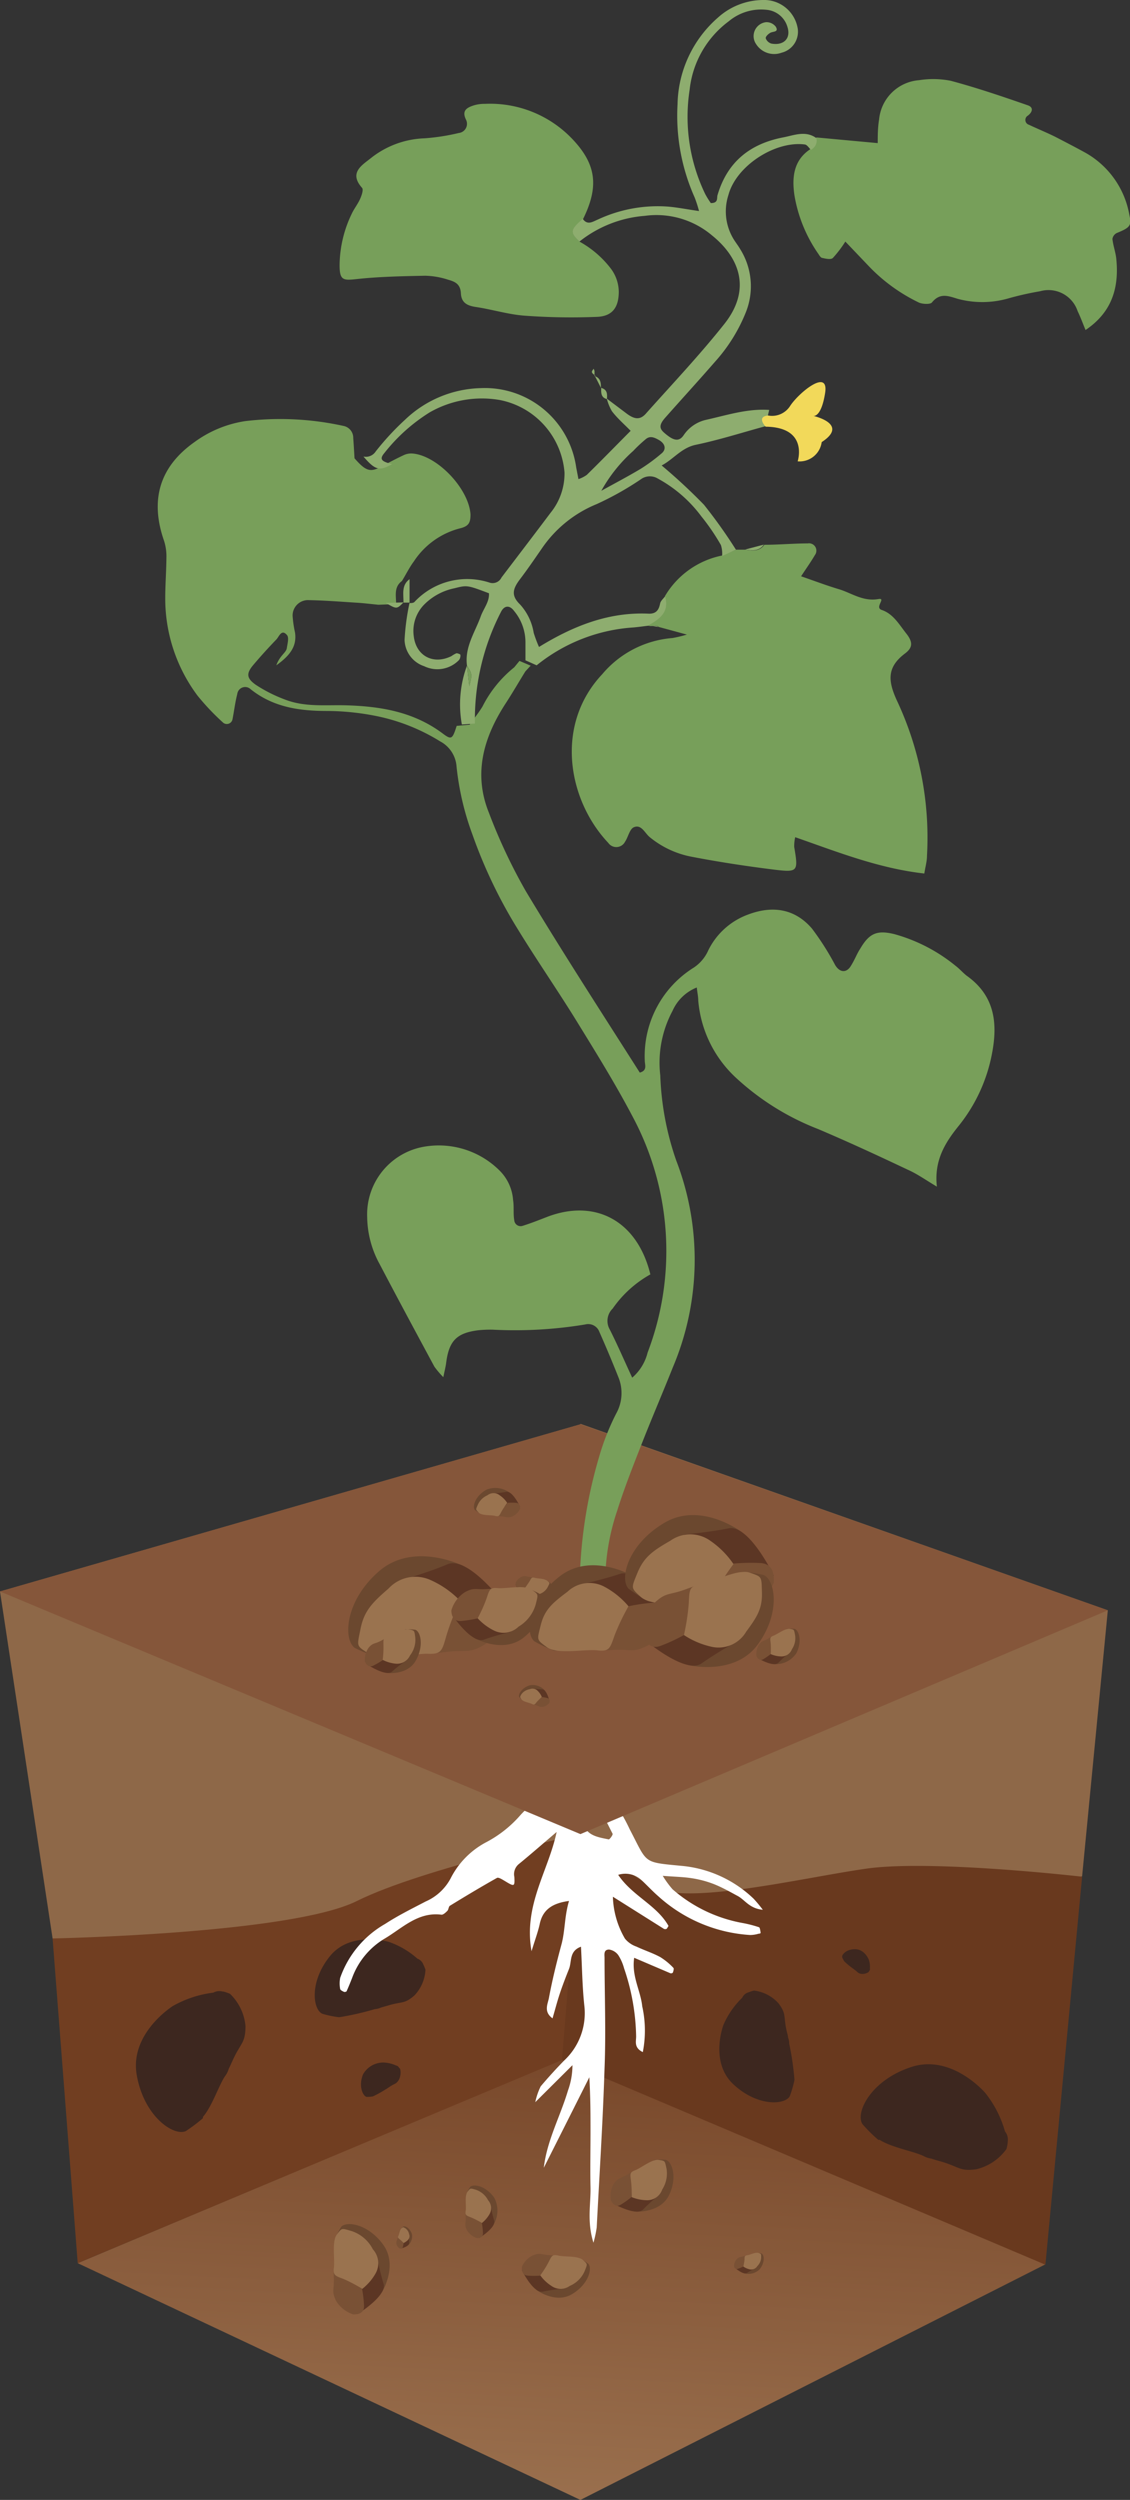 <?xml version="1.0" encoding="UTF-8"?>
<svg xmlns="http://www.w3.org/2000/svg" xmlns:xlink="http://www.w3.org/1999/xlink" viewBox="0 0 115.16 254.68">
  <rect x="0" y="0" width="115.16" height="254.68" fill="#333333" stroke="none"/>
  <defs>
    <style>.cls-1{fill:#8e6848;}.cls-2{fill:url(#Безымянный_градиент_7);}.cls-3{fill:#713e21;}.cls-4{fill:#3d271f;}.cls-5{fill:#69391e;}.cls-6{fill:#6b482f;}.cls-7{fill:#5c3624;}.cls-8{fill:#795135;}.cls-9{fill:#9a734f;}.cls-10{fill:#fff;}.cls-11{fill:#85563a;}.cls-12{fill:#779f5a;}.cls-13{fill:#789f5a;}.cls-14{fill:#8ead6f;}.cls-15{fill:#f2d95a;}</style>
    <linearGradient id="Безымянный_градиент_7" x1="53.83" y1="293.93" x2="59.12" y2="195.45" gradientUnits="userSpaceOnUse">
      <stop offset="0.38" stop-color="#9b714f"></stop>
      <stop offset="0.91" stop-color="#754427"></stop>
      <stop offset="1" stop-color="#6e3c20"></stop>
    </linearGradient>
  </defs>
  <g id="Слой_2" data-name="Слой 2">
    <g id="Слой_1-2" data-name="Слой 1">
      <path class="cls-1" d="M59.15,186.85S69,198.43,76.64,198.91s33.64-7.76,33.64-7.76l2.62-27.1-53.75-19Z"></path>
      <path class="cls-1" d="M0,162.13l5.36,35.35s19.05,2.86,22.38,1.91,18.58-6.67,22.86-6.67,8.55-5.87,8.55-5.87V145.1Z"></path>
      <polygon class="cls-2" points="7.92 230.56 59.15 254.68 106.54 230.68 57.27 209.81 7.92 230.56"></polygon>
      <path class="cls-3" d="M7.92,230.56,5.36,197.48s24.29-.47,31-3.81,22.83-6.82,22.83-6.82l-1.88,23Z"></path>
      <path class="cls-4" d="M42.54,199.54a8.64,8.64,0,0,0-2.91-1.71v0s-3.88-1.16-6,1.45-1.75,5.42-.79,5.87a10.15,10.15,0,0,0,1.67.35s.06,0,.1,0a29.48,29.48,0,0,0,3.59-.82,1.68,1.68,0,0,0,.62-.16l.67-.19c1.52-.47,1.7-.13,2.75-1.05a4.09,4.09,0,0,0,1.12-2.61,3.08,3.08,0,0,0-.21-.51h0l0,0A1,1,0,0,0,42.54,199.54Z"></path>
      <path class="cls-4" d="M21.74,203a11.18,11.18,0,0,0-4.12,1.36v0s-4.41,2.76-3.69,7,3.75,6.29,5,5.75a16.3,16.3,0,0,0,1.75-1.32s0-.1,0-.13c.94-1.08,1.63-3.24,2.26-4.16a2.2,2.2,0,0,0,.37-.74c.1-.2.21-.43.38-.81.83-1.86,1.32-1.75,1.33-3.54a5.23,5.23,0,0,0-1.58-3.29,4.63,4.63,0,0,0-.67-.23v0h-.08A1.27,1.27,0,0,0,21.74,203Z"></path>
      <path class="cls-5" d="M59.15,186.85l-1.88,23,49.27,20.87,3.74-39.53s-15.36-1.77-22-.82S70,194.15,66.48,192.24A45.59,45.59,0,0,1,59.15,186.85Z"></path>
      <path class="cls-4" d="M40.38,210.43a3.39,3.39,0,0,0-1.28-.31h0A2.37,2.37,0,0,0,37,211.32c-.5,1.22,0,2.23.36,2.3.11,0,.46,0,.67-.06l0,0a11.13,11.13,0,0,0,1.26-.7.86.86,0,0,0,.21-.13l.23-.15c.52-.35.63-.24.92-.7a1.64,1.64,0,0,0,.13-1.11l-.14-.16h0A.39.39,0,0,0,40.38,210.43Z"></path>
      <path class="cls-4" d="M88.65,200.55a2.21,2.21,0,0,0-.11-.91h0s-.39-1-1.3-1.06-1.47.52-1.41.8c0,.08.14.29.2.42h0a7.19,7.19,0,0,0,.77.65.53.53,0,0,0,.14.1l.15.12c.35.25.31.34.68.42a1.1,1.1,0,0,0,.75-.19l.08-.13h0A.24.24,0,0,0,88.65,200.55Z"></path>
      <path class="cls-4" d="M102.42,217.14a11.16,11.16,0,0,0-2-3.91h0s-3.39-4-7.53-2.66-5.74,4.65-5,5.82A15.32,15.32,0,0,0,89.51,218s.1,0,.14,0c1.22.78,3.47,1.16,4.48,1.65a2.38,2.38,0,0,0,.79.26c.22.08.46.15.86.26,2,.56,2,1.07,3.73.82a5.28,5.28,0,0,0,3.06-2.06,4,4,0,0,0,.13-.7h0l0-.08A1.29,1.29,0,0,0,102.42,217.14Z"></path>
      <path class="cls-4" d="M75.64,203.52a8.62,8.62,0,0,0-1.91,2.76l0,0s-1.44,3.76,1,6.05,5.24,2.13,5.76,1.22a11.63,11.63,0,0,0,.47-1.63s0-.07,0-.1a28.76,28.76,0,0,0-.53-3.62,1.63,1.63,0,0,0-.12-.63c0-.17-.07-.36-.14-.67-.35-1.54,0-1.7-.83-2.81a4,4,0,0,0-2.5-1.3,3.89,3.89,0,0,0-.53.17h0l0,0A1,1,0,0,0,75.64,203.52Z"></path>
      <path class="cls-6" d="M75.83,231.59a1.62,1.62,0,0,0,1.6-.42c.56-.72.45-1.47.18-1.59a2.88,2.88,0,0,0-.45-.08c-.29-.05-.33.7-.34.72S75.83,231.59,75.83,231.59Z"></path>
      <path class="cls-7" d="M74.86,231s.9.81,1.27.56.82-.47.82-.47l0-.25a3.38,3.38,0,0,0-1-.33l-.59.2A4.83,4.83,0,0,0,74.86,231Z"></path>
      <path class="cls-8" d="M74.81,230.86c0,.1.12.37.4.27a3.68,3.68,0,0,0,.54-.23s.27-.84.33-1,.15-.19-.25-.06-.46.05-.74.3A1.06,1.06,0,0,0,74.81,230.86Z"></path>
      <path class="cls-9" d="M75.75,230.9a5.5,5.5,0,0,0,.13-.71c0-.32,0-.4.29-.44s.86-.34,1.14-.23.26.09.26.45a1.3,1.3,0,0,1-.39.89.73.73,0,0,1-.78.33A1.81,1.81,0,0,1,75.75,230.9Z"></path>
      <path class="cls-6" d="M64.87,225.31s2.46.13,3.33-1.71.26-3.44-.37-3.57a6.32,6.32,0,0,0-1,0c-.68,0-.38,1.7-.41,1.74S64.87,225.31,64.87,225.31Z"></path>
      <path class="cls-7" d="M62.46,224.47s2.37,1.35,3.07.63,1.57-1.44,1.57-1.44l-.16-.53a7.56,7.56,0,0,0-2.32-.25c-.38.2-1,.63-1.19.71A9.09,9.09,0,0,0,62.46,224.47Z"></path>
      <path class="cls-8" d="M62.27,224.19c.12.21.45.75,1,.41a9.34,9.34,0,0,0,1.08-.77s.18-2,.26-2.34.23-.5-.6,0-1,.32-1.47,1A2.49,2.49,0,0,0,62.27,224.19Z"></path>
      <path class="cls-9" d="M64.37,223.83a10.74,10.74,0,0,0-.06-1.63c-.09-.71-.16-.89.43-1.11s1.73-1.16,2.39-1.05.61.06.79.86a3,3,0,0,1-.43,2.15,1.62,1.62,0,0,1-1.55,1.1A4.29,4.29,0,0,1,64.37,223.83Z"></path>
      <path class="cls-6" d="M54.66,233.28s1.92,1.45,3.63.44,2.1-2.65,1.66-3.1a7.16,7.16,0,0,0-.85-.54c-.57-.34-1.24,1.17-1.28,1.19S54.66,233.28,54.66,233.28Z"></path>
      <path class="cls-7" d="M53.18,231.27s1.17,2.39,2.13,2.19,2.06-.3,2.06-.3l.16-.52s-1.33-1.43-1.74-1.47-1.18,0-1.35-.08A9.7,9.7,0,0,0,53.18,231.27Z"></path>
      <path class="cls-8" d="M53.18,230.94c0,.24,0,.86.59.89a8.65,8.65,0,0,0,1.29,0s1.24-1.5,1.5-1.75.46-.28-.48-.33-1-.28-1.74,0A2.34,2.34,0,0,0,53.18,230.94Z"></path>
      <path class="cls-9" d="M55.06,231.8a10.34,10.34,0,0,0,.85-1.35c.32-.63.36-.81,1-.66s2,0,2.5.45.46.39.17,1.14a2.89,2.89,0,0,1-1.52,1.5,1.6,1.6,0,0,1-1.86,0A4.14,4.14,0,0,1,55.06,231.8Z"></path>
      <path class="cls-6" d="M50.26,226.68a2.75,2.75,0,0,0,.1-2.8c-.88-1.24-2.16-1.43-2.47-1.06a5.29,5.29,0,0,0-.36.69c-.22.45,1,.87,1,.9S50.26,226.68,50.26,226.68Z"></path>
      <path class="cls-7" d="M48.83,228s1.75-1.06,1.53-1.78-.36-1.55-.36-1.55l-.41-.08s-1,1.1-1,1.42,0,.9,0,1A7.6,7.6,0,0,0,48.83,228Z"></path>
      <path class="cls-8" d="M48.58,228c.18,0,.66,0,.64-.52a8,8,0,0,0-.11-1s-1.23-.84-1.43-1-.25-.34-.22.38-.16.76.12,1.33A1.86,1.86,0,0,0,48.58,228Z"></path>
      <path class="cls-9" d="M49.11,226.47a8.37,8.37,0,0,0-1.08-.56c-.5-.2-.65-.22-.57-.68s-.13-1.55.18-1.94.26-.38.85-.21a2.18,2.18,0,0,1,1.25,1.07,1.21,1.21,0,0,1,.15,1.41A3.14,3.14,0,0,1,49.11,226.47Z"></path>
      <path class="cls-6" d="M41.58,228.74a1.21,1.21,0,0,0,.4-1.15c-.21-.62-.71-.86-.89-.75a2.68,2.68,0,0,0-.24.24c-.15.16.3.48.3.5S41.58,228.74,41.58,228.74Z"></path>
      <path class="cls-7" d="M40.83,229.08s.85-.21.86-.54,0-.68,0-.68l-.16-.09s-.55.33-.6.46-.09.38-.12.43A3.4,3.4,0,0,0,40.83,229.08Z"></path>
      <path class="cls-8" d="M40.72,229.06c.07,0,.27.08.33-.13a2.65,2.65,0,0,0,.08-.42s-.4-.51-.46-.61-.06-.17-.15.13-.15.3-.12.57A.8.8,0,0,0,40.72,229.06Z"></path>
      <path class="cls-9" d="M41.13,228.51a3.34,3.34,0,0,0-.38-.37c-.18-.15-.24-.18-.15-.36s.15-.66.33-.78.15-.12.37,0a.94.94,0,0,1,.39.6.54.54,0,0,1-.12.6A1.52,1.52,0,0,1,41.13,228.51Z"></path>
      <path class="cls-6" d="M38.92,233.53s1.68-2.7.14-4.84-3.75-2.45-4.3-1.82a10,10,0,0,0-.61,1.2c-.38.79,1.7,1.49,1.73,1.54S38.92,233.53,38.92,233.53Z"></path>
      <path class="cls-7" d="M36.45,235.74s3-1.84,2.64-3.08a26.27,26.27,0,0,1-.65-2.68l-.71-.15S36,231.75,36,232.31s.09,1.55.07,1.79A12.52,12.52,0,0,0,36.45,235.74Z"></path>
      <path class="cls-8" d="M36,235.78c.31,0,1.13,0,1.1-.89a12.14,12.14,0,0,0-.2-1.71s-2.14-1.45-2.5-1.76-.42-.57-.38.67-.25,1.32.23,2.31A3.2,3.2,0,0,0,36,235.78Z"></path>
      <path class="cls-9" d="M36.92,233.18a14.72,14.72,0,0,0-1.89-1c-.86-.33-1.11-.37-1-1.18s-.23-2.67.3-3.36.45-.65,1.47-.36A3.74,3.74,0,0,1,38,229.15a2.11,2.11,0,0,1,.28,2.45A5.39,5.39,0,0,1,36.92,233.18Z"></path>
      <path class="cls-10" d="M56.56,178c.55,1.58.56,1.59,2.24,1.06a5,5,0,0,0,.82,1.2,18.65,18.65,0,0,1,4.56,6.11c1.83,3.49,1.28,3.33,5.23,3.71a12.19,12.19,0,0,1,7.4,3.36,14.46,14.46,0,0,1,.93,1.12c-1.37-.13-1.81-1-2.55-1.4s-1.55-.86-2.37-1.19a10.54,10.54,0,0,0-2.28-.62c-.86-.14-1.74-.15-3-.25a9.69,9.69,0,0,0,1,1.37,14.84,14.84,0,0,0,7.1,3.43,12.31,12.31,0,0,1,1.69.43c.11,0,.15.33.18.51s-.13.14-.21.16a3.13,3.13,0,0,1-.85.13,15.36,15.36,0,0,1-9.35-3.94c-.6-.52-1.13-1.1-1.71-1.64A2.41,2.41,0,0,0,63,191c1.44,2.15,3.95,3.09,5.13,5.21-.11.16-.14.25-.21.3a.36.36,0,0,1-.25,0l-5.21-3.28a8.94,8.94,0,0,0,1.23,4.27,2.61,2.61,0,0,0,1.17.81c.8.38,1.66.65,2.43,1.07a6.65,6.65,0,0,1,1.34,1.1c.07.07,0,.33-.06.48a.25.25,0,0,1-.24.07l-3.7-1.58c-.28,1.88.66,3.35.82,4.94a11.45,11.45,0,0,1,.06,4.67c-.92-.45-.68-1.1-.68-1.59a22.53,22.53,0,0,0-1.23-6.95,4.75,4.75,0,0,0-.59-1.34,1.42,1.42,0,0,0-.93-.57c-.59,0-.47.52-.47.86,0,3.75.15,7.5,0,11.24-.17,5.41-.52,10.82-.8,16.23a12.25,12.25,0,0,1-.33,1.54c-.68-2.18-.26-3.93-.3-5.67s0-3.74,0-5.61,0-3.45-.12-5.58c-1.68,3.35-3.16,6.28-4.64,9.22l0,0c.32-2.78,1.68-5.23,2.46-7.86a7.6,7.6,0,0,0,.46-2.59l-3.79,3.77a6.89,6.89,0,0,1,.55-1.61c.76-.9,1.56-1.78,2.39-2.63a6.6,6.6,0,0,0,2.06-5.6c-.21-1.94-.23-3.91-.34-6-1.23.45-.92,1.51-1.22,2.26s-.65,1.65-.93,2.49-.49,1.66-.75,2.55c-.93-.67-.49-1.45-.37-2.07.34-1.83.79-3.65,1.28-5.46.38-1.42.3-2.86.77-4.43-1.84.24-2.72,1-3,2.41-.17.75-.44,1.47-.82,2.71-.84-4.7,1.72-8.16,2.56-12.15-1.41,1.2-2.63,2.27-3.89,3.3a1.33,1.33,0,0,0-.42,1.29c.05,1,0,1-1,.39-.24-.14-.61-.38-.77-.3-1.62.91-3.22,1.87-4.8,2.84-.14.09-.13.39-.26.52s-.41.41-.6.39c-2.4-.31-4,1.38-5.78,2.43a7.76,7.76,0,0,0-3.32,4c-.18.46-.36.91-.56,1.35,0,.06-.19.11-.25.09s-.39-.17-.41-.29a3,3,0,0,1,0-1.15A10.21,10.21,0,0,1,39.25,196c1.32-.86,2.74-1.56,4.14-2.29a5.26,5.26,0,0,0,2.53-2.34,8.5,8.5,0,0,1,3.7-3.73,12.06,12.06,0,0,0,3.43-2.74,7.36,7.36,0,0,1,.63-.62c2.78-2.43,2.7-2,2.73-5.75A2.46,2.46,0,0,1,56.56,178Zm2.67,4.57c0,1,0,1.71,0,2.37.23,2,1.37,2.16,2.81,2.45.1,0,.45-.48.39-.58C61.67,185.36,61.08,183.76,59.23,182.55Z"></path>
      <polygon class="cls-11" points="0 162.13 59.15 186.85 112.9 164.05 59.15 145.1 0 162.13"></polygon>
      <path class="cls-12" d="M66.55,63.78l-.28,0L66,63.74c1.18-.64,2.24-1.37,1.76-3a8.77,8.77,0,0,1,5.85-4.15L75,56,76,56c.71.12,1.4.19,1.9-.5,1.48,0,3-.14,4.42-.14a.75.75,0,0,1,.72,1.2c-.39.67-.85,1.31-1.4,2.15,1.36.47,2.6.94,3.87,1.32s2.42,1.27,4,1c.86-.15-.43.85.35,1.11,1.18.4,1.78,1.49,2.5,2.4S93,66,92.21,66.59c-1.85,1.4-1.71,2.81-.8,4.79a32.82,32.82,0,0,1,3.06,15.81c0,.57-.17,1.13-.27,1.8-4.64-.52-8.83-2.19-13.16-3.7a4,4,0,0,0-.1,1c.42,2.48.39,2.6-2,2.31-2.83-.35-5.66-.78-8.46-1.32a9.51,9.51,0,0,1-4.27-2c-.5-.41-.85-1.34-1.62-1-.43.19-.57,1-.89,1.47a1,1,0,0,1-1.71.12c-4.11-4.35-5.49-12-.62-17.18A10.42,10.42,0,0,1,68.53,65,13.82,13.82,0,0,0,70,64.65l-2.87-.78A.54.54,0,0,0,66.55,63.78Z"></path>
      <path class="cls-12" d="M83.18,14l6.27.58c0-.71,0-1.57.14-2.41a4.43,4.43,0,0,1,4.07-4,9.2,9.2,0,0,1,3.23.06c2.66.71,5.27,1.6,7.86,2.5.56.19.52.65,0,1.05a.51.51,0,0,0,.11.93c.89.42,1.8.79,2.69,1.23,1,.52,2.09,1.08,3.12,1.65a9.06,9.06,0,0,1,4.43,6.33c.24,1.07.06,1.27-1.29,1.82a.81.81,0,0,0-.44.6c.07.68.32,1.34.39,2,.3,2.93-.41,5.45-3.13,7.28-.29-.7-.52-1.33-.81-1.93A3.13,3.13,0,0,0,106,29.67a31.51,31.51,0,0,0-3.17.71,9.62,9.62,0,0,1-5.24.06c-1-.31-1.81-.62-2.62.38-.18.21-1,.16-1.33,0a17.6,17.6,0,0,1-5-3.6l-2.49-2.61a11.69,11.69,0,0,1-1.27,1.67c-.2.19-.71.08-1.06,0-.16,0-.31-.24-.41-.4a14.65,14.65,0,0,1-2.45-6c-.26-1.81-.1-3.57,1.66-4.71A1.07,1.07,0,0,0,83.18,14Z"></path>
      <path class="cls-12" d="M59.05,24.61a10.27,10.27,0,0,1,3.13,2.66,4,4,0,0,1,.88,2.45c0,1.58-.64,2.5-2.22,2.56a64.74,64.74,0,0,1-7.37-.12c-1.66-.12-3.28-.63-4.94-.88-.89-.13-1.51-.41-1.56-1.4s-.66-1.2-1.32-1.39a8.07,8.07,0,0,0-2.32-.4c-2.36.05-4.72.09-7.06.35-1.32.14-1.68.11-1.66-1.53a12.28,12.28,0,0,1,1.23-5.12c.25-.54.63-1,.87-1.55.15-.34.35-.92.19-1.1-1.38-1.55,0-2.31.92-3.05a9.3,9.3,0,0,1,5.45-2,21.53,21.53,0,0,0,3.48-.54.94.94,0,0,0,.75-1.34c-.47-.94.07-1.24.77-1.47a3.72,3.72,0,0,1,1.15-.16,11.56,11.56,0,0,1,9,3.68c2.36,2.53,2.62,4.78,1,8.06C58.13,23.38,58.09,23.67,59.05,24.61Z"></path>
      <path class="cls-13" d="M59.07,161.77a48.23,48.23,0,0,1,2-13.4A24.44,24.44,0,0,1,62.8,144a4.27,4.27,0,0,0,.22-3.7q-.92-2.32-1.94-4.62a1.21,1.21,0,0,0-1.44-.75,43.78,43.78,0,0,1-9.43.53,12,12,0,0,0-1.47.06c-2.22.28-3,1.09-3.28,3.39-.05.35-.14.7-.28,1.39a9,9,0,0,1-.91-1.07c-1.87-3.47-3.74-6.94-5.57-10.43a10.21,10.21,0,0,1-1.28-4.8,7,7,0,0,1,6.06-7.22A8.77,8.77,0,0,1,51,119.34a4.71,4.71,0,0,1,1.29,2.92c.11.67,0,1.38.12,2.06a.65.65,0,0,0,.86.56c.84-.26,1.66-.59,2.49-.91,4.94-1.89,9.2.43,10.52,5.86a11.49,11.49,0,0,0-3.84,3.48,1.75,1.75,0,0,0-.3,2.13c.79,1.56,1.48,3.17,2.29,4.91A4.94,4.94,0,0,0,66,137.79a29,29,0,0,0-1.51-24c-1.69-3.22-3.61-6.33-5.52-9.43-2-3.27-4.2-6.43-6.21-9.71A49.62,49.62,0,0,1,48.14,85a28.22,28.22,0,0,1-1.61-6.88,3.15,3.15,0,0,0-1.67-2.59A19.76,19.76,0,0,0,38.61,73a26.1,26.1,0,0,0-5.28-.57c-2.83,0-5.48-.38-7.78-2.21a.81.81,0,0,0-1.37.49c-.22.85-.32,1.73-.49,2.59a.59.59,0,0,1-.93.34,24.52,24.52,0,0,1-2.63-2.77,16.51,16.51,0,0,1-3.29-9.93c0-1.38.11-2.76.12-4.14a5.14,5.14,0,0,0-.24-1.7c-1.46-4.18-.45-7.56,3.11-10.07A11.71,11.71,0,0,1,25,42.9a30,30,0,0,1,10,.49A1.23,1.23,0,0,1,36,44.62c.05.69.09,1.38.13,2.07,1.2,1.37,1.65,1.48,2.93.73.7-.36,1.39-.73,2.1-1.06a1.79,1.79,0,0,1,.85-.16c2.53.18,5.76,3.56,5.94,6.2,0,.82-.15,1.21-1.09,1.43a8,8,0,0,0-4.68,3.36c-.47.63-.81,1.34-1.22,2-.84.62-.59,1.52-.59,2.35v0l-1.81.07c-.69-.07-1.37-.15-2.05-.2-1.66-.1-3.32-.24-5-.27a1.57,1.57,0,0,0-1.69,1.6,11.51,11.51,0,0,0,.25,1.72c.17,1.29-.38,2.23-1.91,3.32.35-1,1-1.28,1.07-1.75s.25-1.1,0-1.35c-.54-.62-.79.17-1.06.46-.82.85-1.61,1.72-2.37,2.62s-.62,1.37.26,2A14.82,14.82,0,0,0,29,71.25c2,.79,4.06.56,6.11.6,3.59.09,7,.63,10,2.87.9.68,1,.59,1.43-.77l1.32-.12c.44-.62.92-1.21,1.31-1.85a12.13,12.13,0,0,1,3.24-4l.53-.65h0l1.15.49L54,67.9l-.46.5c-.67,1.08-1.31,2.19-2,3.25-2.26,3.47-3.33,7.16-1.71,11.16a55.8,55.8,0,0,0,3.77,8C57.32,97,61.3,103.14,65.2,109.27c.8-.21.51-.8.51-1.21a10.62,10.62,0,0,1,5-9.49,4.1,4.1,0,0,0,1.48-1.77,7.32,7.32,0,0,1,4.1-3.65c2.45-.91,4.72-.58,6.46,1.45a27.78,27.78,0,0,1,2.36,3.71c.45.76,1.13.84,1.58.13s.61-1.24,1-1.83c.91-1.54,1.7-1.87,3.44-1.45a17,17,0,0,1,6.25,3.23c.4.3.72.68,1.12,1,2.83,2,3.2,4.75,2.61,7.87a16.67,16.67,0,0,1-3.41,7.44c-1.38,1.71-2.52,3.52-2.22,6.19-1.16-.69-2-1.3-3-1.74-3-1.42-6-2.81-9.11-4.13a26.27,26.27,0,0,1-8.45-5.3,12.09,12.09,0,0,1-3.76-7.79c0-.39-.09-.78-.15-1.33a4.54,4.54,0,0,0-2.47,2.38,11.19,11.19,0,0,0-1.25,6.58,29.36,29.36,0,0,0,1.63,8.68,28.1,28.1,0,0,1-.35,21.06c-1.06,2.66-2.19,5.28-3.23,7.94-.86,2.2-1.73,4.4-2.44,6.66a23.08,23.08,0,0,0-1.22,7,11.73,11.73,0,0,1-.34,2C59.64,163.36,59.63,163.35,59.07,161.77Z"></path>
      <path class="cls-14" d="M59.05,24.61c-1-.94-.92-1.23.34-2.31.49.68,1,.29,1.55.06a14.43,14.43,0,0,1,7.17-1.31c1,.09,1.92.28,3.13.45a12.75,12.75,0,0,0-.45-1.39,20.44,20.44,0,0,1-1.74-9.49,12,12,0,0,1,4.13-8.84A6.93,6.93,0,0,1,77.75,0,3.47,3.47,0,0,1,81.3,2.92a2.2,2.2,0,0,1-1.65,2.45,2.18,2.18,0,0,1-2.59-.87,1.43,1.43,0,0,1,1-2.24,1.19,1.19,0,0,1,1,.46c.34.58-.29.46-.57.63s-.49.42-.45.56a.88.88,0,0,0,.57.53c1.25.23,2-.52,1.65-1.66A2.44,2.44,0,0,0,78.14,1a5.14,5.14,0,0,0-3.86,1.16,10,10,0,0,0-4,7,18.07,18.07,0,0,0,1.6,10.63,8.85,8.85,0,0,0,.56.9c.78,0,.6-.5.68-.8,1-3.41,3.33-5.24,6.68-5.89,1.11-.21,2.3-.74,3.41.08a1.07,1.07,0,0,1-.57,1.18c-.2-.19-.39-.51-.61-.54-3-.4-7,2.15-7.8,5.16a5.42,5.42,0,0,0,.41,4.27c.23.43.55.81.8,1.24A7.12,7.12,0,0,1,76,31.84a16.86,16.86,0,0,1-3.12,5c-1.68,1.93-3.41,3.82-5.11,5.74-.59.68-.59,1.06-.1,1.49.91.8,1.5,1,2,.27A3.74,3.74,0,0,1,72,42.76c2.1-.47,4.18-1.15,6.39-1-.13.55-.25,1.1-.38,1.66-2.35.64-4.69,1.39-7.08,1.89-1.48.3-2.27,1.46-3.5,2.11a57.44,57.44,0,0,1,4.31,4A50.59,50.59,0,0,1,75,56l-1.41.65a2.86,2.86,0,0,0-.12-1.12,21.81,21.81,0,0,0-2-2.93,13.63,13.63,0,0,0-4.42-3.84,1.56,1.56,0,0,0-1.64,0,30.89,30.89,0,0,1-4.61,2.6,12.44,12.44,0,0,0-5.61,4.56C54.49,56.93,53.76,58,53,59s-.93,1.68,0,2.58a5.63,5.63,0,0,1,1.39,2.89,13.43,13.43,0,0,0,.54,1.44c3.53-2.17,7.15-3.59,11.23-3.39.78,0,1-.46,1.12-1.07.07-.26.33-.47.5-.7.48,1.62-.58,2.35-1.76,3-.48.06-1,.13-1.44.17a17.49,17.49,0,0,0-9.89,3.86l-1.14-.51c0-.59,0-1.18,0-1.77a5,5,0,0,0-1.16-3.26c-.45-.61-1-.58-1.34.11A23.87,23.87,0,0,0,48.4,73.71l-1.33.1a11.42,11.42,0,0,1,.52-6c.07.63.14,1.26.24,2.1.3-1.22.3-1.22-.24-2.11-.25-1.88.82-3.39,1.4-5,.28-.79.9-1.49.84-2.36-2.2-.83-2.22-.84-3.52-.51a6.05,6.05,0,0,0-3.08,1.66,3.84,3.84,0,0,0-1.06,3.25c.25,2,2,2.91,3.84,2a2.65,2.65,0,0,1,.51-.29c.12,0,.39.09.4.16a.75.75,0,0,1-.14.53,3.07,3.07,0,0,1-3.55.63,2.91,2.91,0,0,1-2-2.69,24.14,24.14,0,0,1,.5-3.74c.18,0,.43,0,.54-.15a7.35,7.35,0,0,1,7.61-1.94,1,1,0,0,0,1.23-.52c1.67-2.2,3.35-4.39,5-6.59a6.34,6.34,0,0,0,1.42-4.11,8.19,8.19,0,0,0-6.6-7.38,10.71,10.71,0,0,0-7.14,1.26,17.93,17.93,0,0,0-4.6,4.12c-.54.64-.36.88.77,1.15-1.29.74-1.73.62-2.92-.77a1.19,1.19,0,0,0,1.25-.52,27.16,27.16,0,0,1,3-3.24A11.56,11.56,0,0,1,49,39.54a9.4,9.4,0,0,1,9.72,8.07l.23,1.2a3.18,3.18,0,0,0,.85-.43c1.47-1.44,2.91-2.92,4.47-4.49-.71-.72-1.37-1.29-1.91-2a5,5,0,0,1-.52-1.28h0l2.06,1.55c.82.6,1.39.63,2-.11,2.68-3,5.44-5.92,7.93-9.06,2.88-3.65,1.37-6.88-1.26-9a8.77,8.77,0,0,0-6.86-2A12.2,12.2,0,0,0,59.05,24.61ZM61.28,50c1.34-.74,2.69-1.45,4-2.23a17.78,17.78,0,0,0,2.12-1.56c.53-.42.41-1-.24-1.38-.43-.24-.89-.48-1.35-.09a14.44,14.44,0,0,0-1.28,1.2A15.5,15.5,0,0,0,61.28,50Z"></path>
      <path class="cls-14" d="M77.85,55.48c-.5.69-1.19.62-1.9.5Z"></path>
      <path class="cls-14" d="M61.24,39.51c.64.15.67.63.61,1.15h0c-.64-.17-.59-.69-.58-1.18Z"></path>
      <path class="cls-14" d="M60.64,38.33c.57.2.61.68.6,1.18l0,0-.6-1.18Z"></path>
      <path class="cls-14" d="M60.69,38.29c-.13-.12-.31-.21-.36-.35s.1-.25.17-.38a2.34,2.34,0,0,1,.09.24c0,.18,0,.35,0,.53Z"></path>
      <path class="cls-14" d="M54.13,68.34l.47-.49Z"></path>
      <path class="cls-14" d="M66.55,63.78a.54.54,0,0,1,.54.09Z"></path>
      <path class="cls-14" d="M41.74,59c0,.79,0,1.59,0,2.39l-.62,0C41.13,60.52,40.89,59.62,41.74,59Z"></path>
      <path class="cls-14" d="M41.12,61.37c-.69.7-.69.7-1.81.05Z"></path>
      <path class="cls-14" d="M53,67.9l.54-.64Z"></path>
      <path class="cls-13" d="M47.59,67.81c.54.89.54.89.24,2.11-.1-.84-.17-1.47-.24-2.1Z"></path>
      <path class="cls-15" d="M78.28,42.33a2.18,2.18,0,0,0,2.26-1c.9-1.35,3.95-3.85,3.55-1.3s-1.2,2.34-1.2,2.34,3.7.82.85,2.67A2.27,2.27,0,0,1,81.29,47s1.15-3.48-3.26-3.53C78,43.43,77.06,42.45,78.28,42.33Z"></path>
      <path class="cls-6" d="M55.56,172.26a1.64,1.64,0,0,0-1.57-.57c-.87.27-1.22,1-1.07,1.2a3.14,3.14,0,0,0,.32.33c.22.22.68-.39.7-.39Z"></path>
      <path class="cls-7" d="M56,173.31s-.27-1.18-.72-1.2-.95-.08-.95-.08l-.13.22s.45.78.63.84l.59.17A3.39,3.39,0,0,0,56,173.31Z"></path>
      <path class="cls-8" d="M56,173.46c0-.1.11-.37-.18-.46a4.68,4.68,0,0,0-.58-.12s-.71.54-.85.62-.23.08.18.2.41.23.78.18A1.07,1.07,0,0,0,56,173.46Z"></path>
      <path class="cls-9" d="M55.22,172.88a6.5,6.5,0,0,0-.52.51c-.2.25-.24.33-.49.2s-.91-.22-1.07-.47-.17-.22,0-.52a1.29,1.29,0,0,1,.84-.51.73.73,0,0,1,.83.18A1.85,1.85,0,0,1,55.22,172.88Z"></path>
      <path class="cls-6" d="M52,152.12a2.42,2.42,0,0,0-2.44-.35c-1.16.65-1.44,1.75-1.16,2.06a5.2,5.2,0,0,0,.57.37c.38.24.85-.77.88-.78S52,152.12,52,152.12Z"></path>
      <path class="cls-7" d="M53,153.49s-.76-1.63-1.4-1.51-1.39.18-1.39.18l-.12.34s.87,1,1.15,1,.79,0,.91.07A5.52,5.52,0,0,0,53,153.49Z"></path>
      <path class="cls-8" d="M53,153.71c0-.16,0-.57-.39-.61a6.24,6.24,0,0,0-.87,0s-.85,1-1,1.15-.31.18.32.23.65.2,1.17,0A1.59,1.59,0,0,0,53,153.71Z"></path>
      <path class="cls-9" d="M51.69,153.11a8.37,8.37,0,0,0-.59.89c-.22.42-.25.54-.65.43s-1.36,0-1.67-.34-.31-.27-.1-.76a1.9,1.9,0,0,1,1-1,1,1,0,0,1,1.24,0A2.68,2.68,0,0,1,51.69,153.11Z"></path>
      <path class="cls-6" d="M47.17,159.51s-5-2.5-8.53.55-3.67,7-2.47,7.83a15.09,15.09,0,0,0,2.2.88c1.44.54,2.34-3.23,2.43-3.29S47.17,159.51,47.17,159.51Z"></path>
      <path class="cls-7" d="M51.45,163.47s-3.72-5-5.84-4.11-4.6,1.58-4.6,1.58l-.14,1.26s3.66,2.73,4.63,2.64,2.71-.4,3.14-.4A22.88,22.88,0,0,0,51.45,163.47Z"></path>
      <path class="cls-8" d="M51.59,164.23c0-.56-.25-2-1.75-1.78a20.49,20.49,0,0,0-3,.63s-2.2,4-2.68,4.66-.94.84,1.24.56,2.36.22,4-.77A5.62,5.62,0,0,0,51.59,164.23Z"></path>
      <path class="cls-9" d="M46.89,163.08a25.24,25.24,0,0,0-1.37,3.46c-.46,1.58-.48,2-1.91,1.94s-4.66.85-6,0-1.23-.7-.87-2.53,1.2-2.69,2.85-4.11a3.73,3.73,0,0,1,4.25-.89A9.55,9.55,0,0,1,46.89,163.08Z"></path>
      <path class="cls-6" d="M64.51,160.56s-4.2-2.47-7.43,0-3.61,5.84-2.62,6.65a14.82,14.82,0,0,0,1.85.89c1.23.55,2.23-2.67,2.31-2.71S64.51,160.56,64.51,160.56Z"></path>
      <path class="cls-7" d="M68,164.26s-2.93-4.55-4.82-3.92-4.09,1.09-4.09,1.09l-.2,1.09s3,2.58,3.86,2.57,2.38-.18,2.75-.16A19.22,19.22,0,0,0,68,164.26Z"></path>
      <path class="cls-8" d="M68.07,164.92c0-.48-.1-1.73-1.41-1.65a18.79,18.79,0,0,0-2.61.37s-2.14,3.33-2.6,3.89-.87.67,1,.56,2,.33,3.52-.43A4.91,4.91,0,0,0,68.07,164.92Z"></path>
      <path class="cls-9" d="M64.05,163.64a22.71,22.71,0,0,0-1.4,2.92c-.48,1.35-.53,1.72-1.77,1.57s-4.1.46-5.16-.33-1-.68-.61-2.25,1.21-2.26,2.72-3.39a3.25,3.25,0,0,1,3.75-.52A8.35,8.35,0,0,1,64.05,163.64Z"></path>
      <path class="cls-6" d="M75.65,156.12s-4.15-3.2-7.91-1-4.63,5.73-3.68,6.73a15.83,15.83,0,0,0,1.85,1.2c1.23.75,2.74-2.54,2.82-2.58S75.65,156.12,75.65,156.12Z"></path>
      <path class="cls-7" d="M78.86,160.52s-2.51-5.24-4.61-4.82-4.5.62-4.5.62l-.36,1.13s2.87,3.16,3.77,3.25,2.56.13,3,.2A20.74,20.74,0,0,0,78.86,160.52Z"></path>
      <path class="cls-8" d="M78.86,161.24c0-.51.12-1.86-1.29-2a19.86,19.86,0,0,0-2.82.05s-2.73,3.25-3.3,3.79-1,.6,1,.73,2.12.63,3.81,0A5.23,5.23,0,0,0,78.86,161.24Z"></path>
      <path class="cls-9" d="M74.75,159.34a24.32,24.32,0,0,0-1.88,2.92c-.7,1.37-.8,1.76-2.1,1.43s-4.43-.06-5.46-1-1-.86-.34-2.47,1.59-2.25,3.35-3.26a3.5,3.5,0,0,1,4.06,0A9,9,0,0,1,74.75,159.34Z"></path>
      <path class="cls-6" d="M78.87,169.53a2.5,2.5,0,0,0,2.3-1.13c.62-1.26.22-2.37-.21-2.46a4.31,4.31,0,0,0-.71,0c-.47,0-.28,1.17-.3,1.19S78.87,169.53,78.87,169.53Z"></path>
      <path class="cls-7" d="M77.23,168.93s1.6.95,2.09.47a14.45,14.45,0,0,1,1.1-1l-.11-.37a5.27,5.27,0,0,0-1.59-.2c-.26.14-.71.43-.83.48A7.19,7.19,0,0,0,77.23,168.93Z"></path>
      <path class="cls-8" d="M77.1,168.74c.08.14.3.52.69.29a7.22,7.22,0,0,0,.75-.52s.15-1.36.2-1.6.17-.34-.41,0-.68.21-1,.67A1.73,1.73,0,0,0,77.1,168.74Z"></path>
      <path class="cls-9" d="M78.54,168.51a7.29,7.29,0,0,0,0-1.12c-.06-.49-.1-.61.3-.76s1.2-.77,1.65-.69.42.05.53.6a2,2,0,0,1-.31,1.47,1.13,1.13,0,0,1-1.08.74A2.83,2.83,0,0,1,78.54,168.51Z"></path>
      <path class="cls-6" d="M39.37,170.43s2.13.29,3-1.25.48-3-.06-3.15a7.27,7.27,0,0,0-.91-.05c-.59,0-.45,1.46-.48,1.49Z"></path>
      <path class="cls-7" d="M37.33,169.51s2,1.36,2.63.78,1.47-1.14,1.47-1.14l-.1-.48a6.55,6.55,0,0,0-2-.39c-.34.15-.93.48-1.09.53A9.6,9.6,0,0,0,37.33,169.51Z"></path>
      <path class="cls-8" d="M37.18,169.25c.09.2.34.69.86.44a8.87,8.87,0,0,0,1-.59s.31-1.72.41-2,.23-.42-.52,0-.89.21-1.37.77A2.2,2.2,0,0,0,37.18,169.25Z"></path>
      <path class="cls-9" d="M39,169.1a9.38,9.38,0,0,0,.08-1.43c0-.63-.08-.79.45-.94s1.59-.88,2.16-.74.53.1.63.81a2.58,2.58,0,0,1-.53,1.84,1.45,1.45,0,0,1-1.44.85A3.69,3.69,0,0,1,39,169.1Z"></path>
      <path class="cls-6" d="M53.26,162.5a1.86,1.86,0,0,0,1.87.32c.92-.48,1.17-1.32.95-1.56a4.12,4.12,0,0,0-.43-.31c-.29-.19-.68.58-.7.59Z"></path>
      <path class="cls-7" d="M52.54,161.42s.55,1.27,1.05,1.19a10.27,10.27,0,0,1,1.08-.1l.09-.27s-.65-.78-.86-.81-.61-.05-.7-.08A5,5,0,0,0,52.54,161.42Z"></path>
      <path class="cls-8" d="M52.55,161.24c0,.13,0,.45.29.48a4.3,4.3,0,0,0,.67,0s.68-.75.82-.87.25-.13-.24-.18-.5-.18-.91-.05A1.28,1.28,0,0,0,52.55,161.24Z"></path>
      <path class="cls-9" d="M53.51,161.74a7,7,0,0,0,.48-.68c.18-.32.2-.41.51-.32s1,.06,1.29.31.23.21.05.59a1.46,1.46,0,0,1-.83.74.83.83,0,0,1-1,0A2.08,2.08,0,0,1,53.51,161.74Z"></path>
      <path class="cls-6" d="M70.15,169.63s4.71,1.15,7.08-2.1,1.76-6.6.58-7.08a15.38,15.38,0,0,0-2-.32c-1.32-.17-1.35,3.18-1.42,3.24S70.15,169.63,70.15,169.63Z"></path>
      <path class="cls-7" d="M65.78,167.12s4.1,3.48,5.72,2.34,3.57-2.22,3.57-2.22l-.13-1.09s-3.61-1.59-4.41-1.33-2.21.86-2.57.94A20,20,0,0,0,65.78,167.12Z"></path>
      <path class="cls-8" d="M65.51,166.51c.15.45.6,1.62,1.82,1.16a17.87,17.87,0,0,0,2.37-1.1s1.08-3.78,1.36-4.45.63-.88-1.15-.22-2,.26-3.23,1.41A4.9,4.9,0,0,0,65.51,166.51Z"></path>
      <path class="cls-9" d="M69.7,166.57a22.45,22.45,0,0,0,.49-3.18c.08-1.42,0-1.79,1.24-2s3.76-1.61,5-1.17,1.17.35,1.22,2-.49,2.5-1.6,4a3.26,3.26,0,0,1-3.41,1.57A8.36,8.36,0,0,1,69.7,166.57Z"></path>
      <path class="cls-6" d="M48.42,166.91s2.83,1.59,4.94-.08,2.32-3.93,1.65-4.45a9.49,9.49,0,0,0-1.24-.57c-.82-.35-1.45,1.8-1.5,1.83S48.42,166.91,48.42,166.91Z"></path>
      <path class="cls-7" d="M46.06,164.5s2,3,3.26,2.54,2.7-.78,2.7-.78l.12-.73s-2-1.67-2.6-1.65S48,164,47.71,164A12.73,12.73,0,0,0,46.06,164.5Z"></path>
      <path class="cls-8" d="M46,164.06c0,.32.09,1.15,1,1.08a12.33,12.33,0,0,0,1.72-.28s1.39-2.24,1.69-2.62.56-.46-.71-.36-1.35-.2-2.33.33A3.28,3.28,0,0,0,46,164.06Z"></path>
      <path class="cls-9" d="M48.68,164.86a14.75,14.75,0,0,0,.9-2c.3-.9.33-1.15,1.15-1.07s2.72-.36,3.44.15.69.44.43,1.49a3.87,3.87,0,0,1-1.76,2.29,2.18,2.18,0,0,1-2.48.4A5.59,5.59,0,0,1,48.68,164.86Z"></path>
    </g>
  </g>
</svg>
